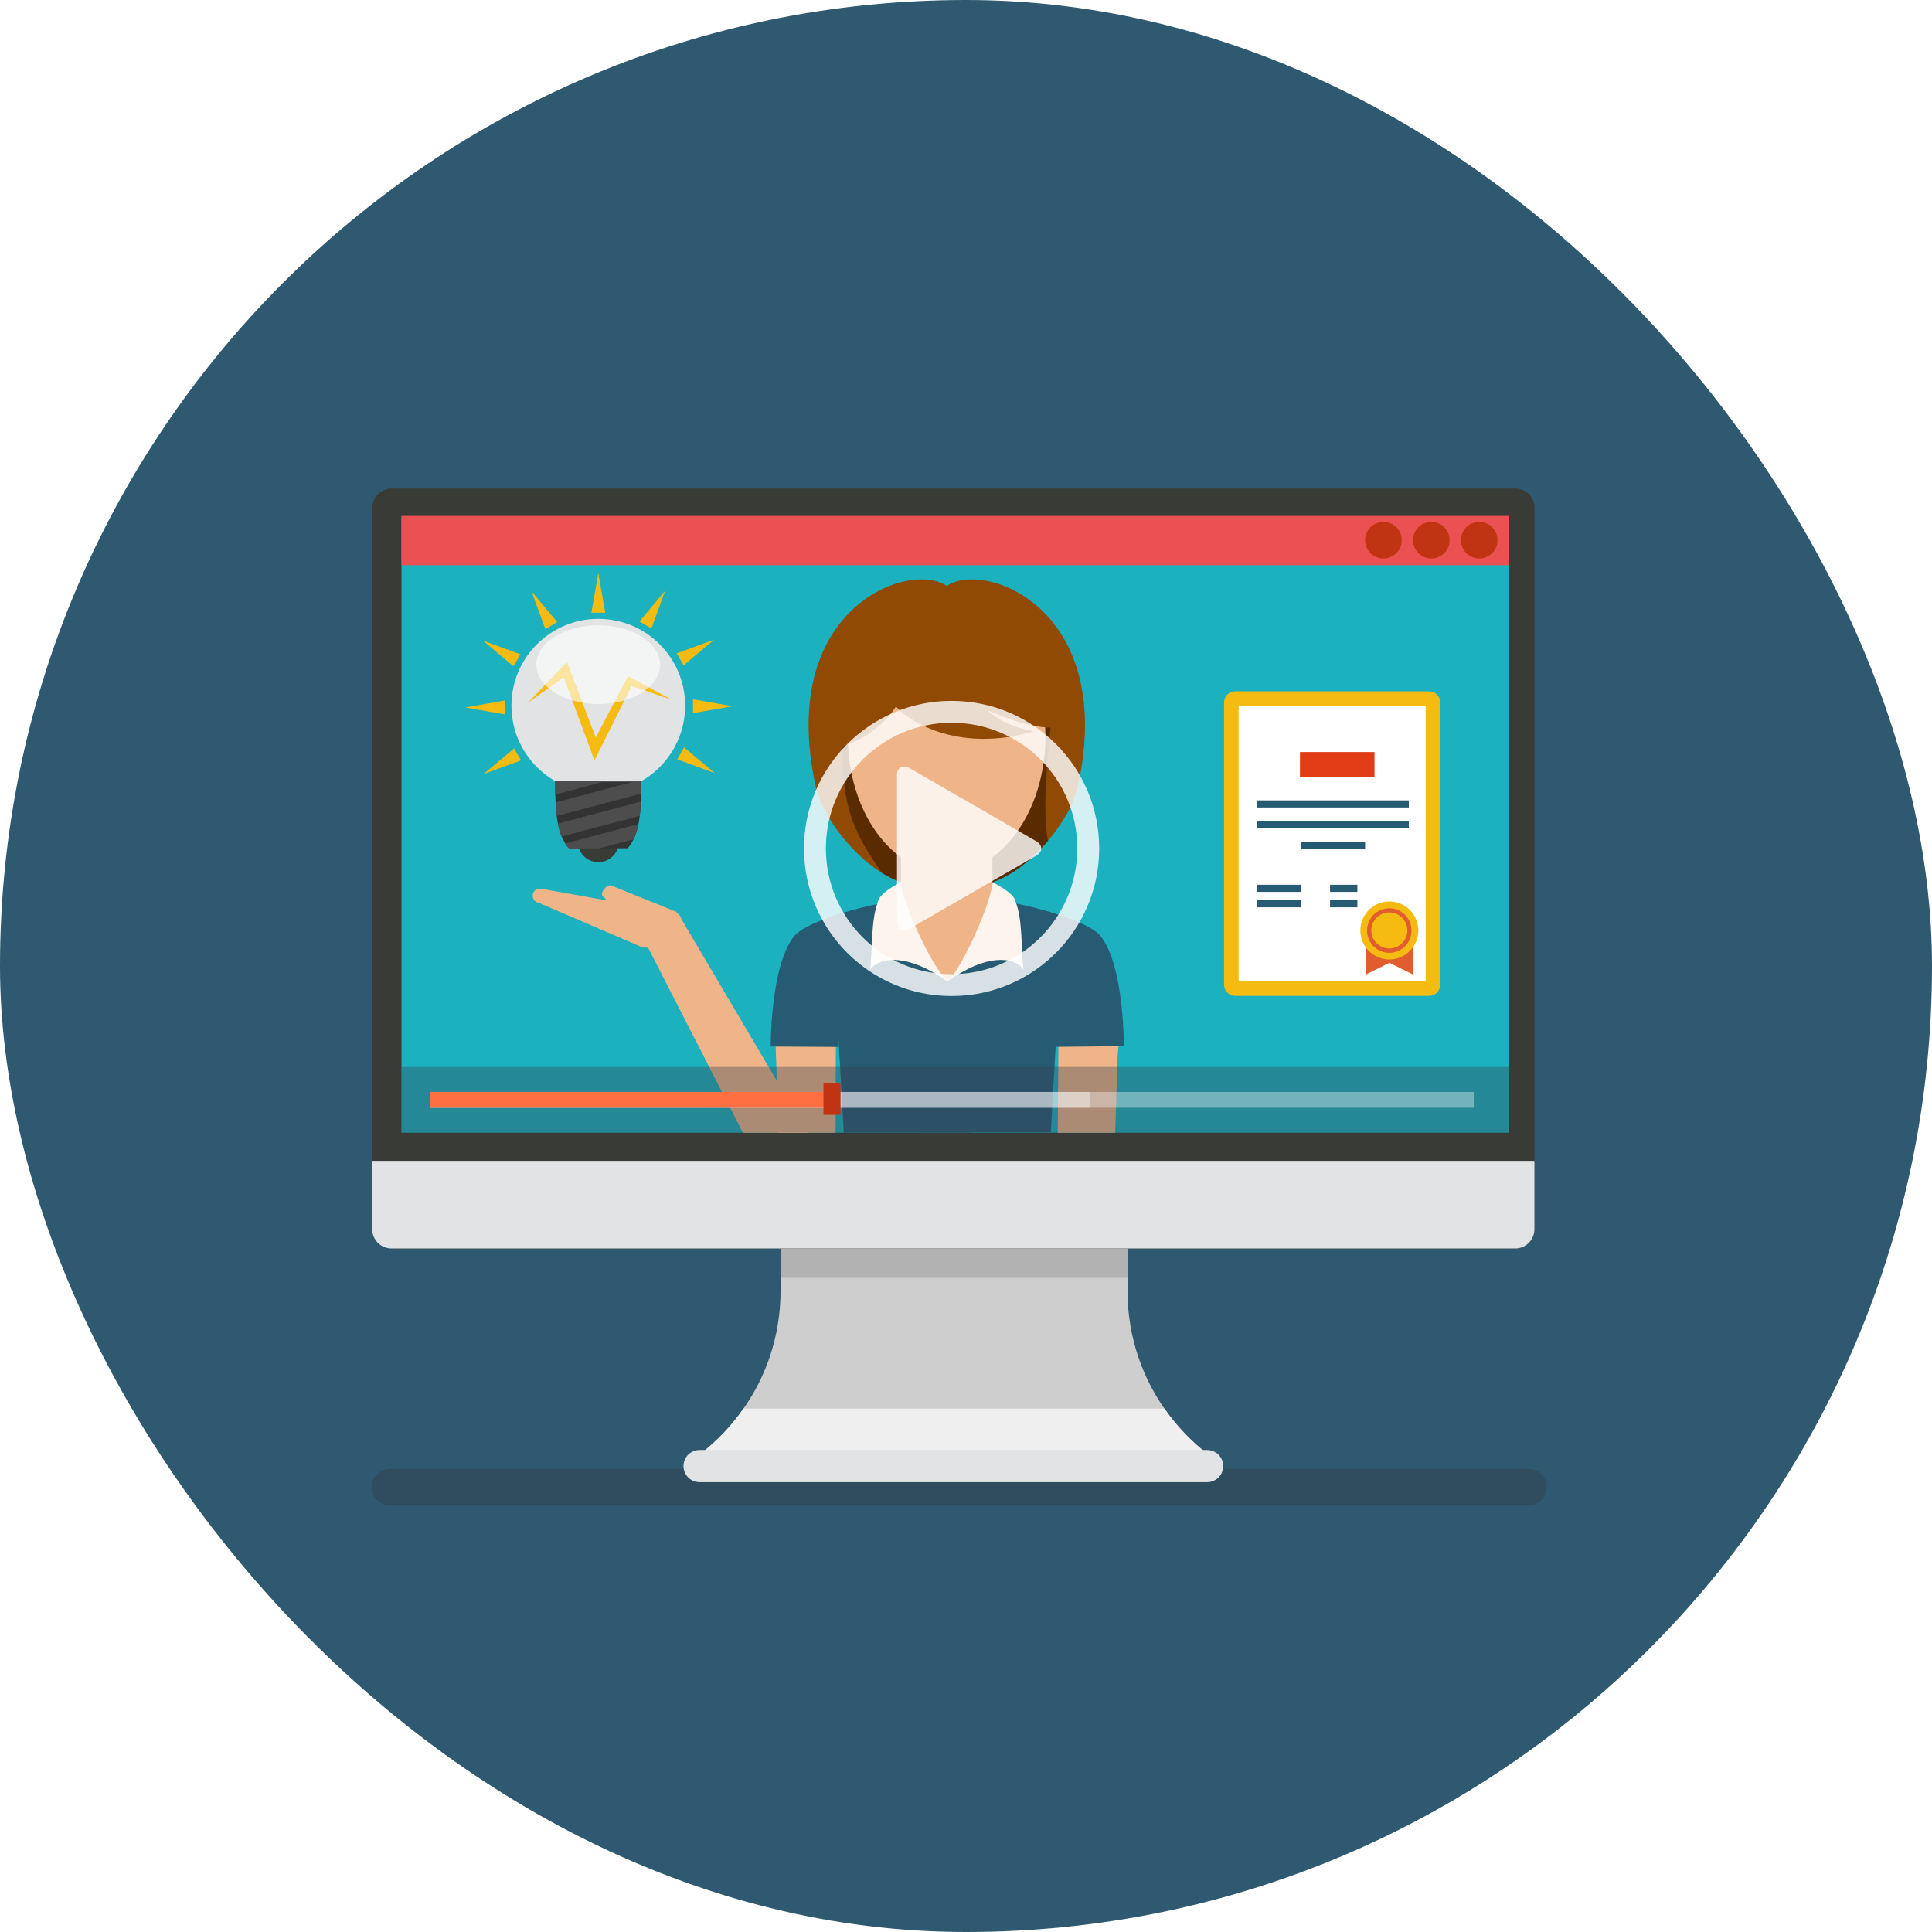 <svg width="80" height="80" viewBox="0 0 80 80" fill="none" xmlns="http://www.w3.org/2000/svg">
<rect width="80" height="80" rx="40" fill="#2E5970"/>
<g filter="url(#filter0_d)">
<path opacity="0.3" d="M64.047 60.577C64.047 60.992 63.708 61.331 63.293 61.331H16.137C15.722 61.331 15.384 60.992 15.384 60.577C15.384 60.162 15.722 59.824 16.137 59.824H63.29C63.708 59.824 64.047 60.162 64.047 60.577Z" fill="#333333"/>
<path d="M46.688 52.453V50.036H32.321V52.453C32.321 55.227 30.996 57.684 28.946 59.245H50.051C48.005 57.684 46.688 55.223 46.688 52.453Z" fill="#CECECE"/>
<path d="M46.687 50.036H32.32V51.914H46.687V50.036Z" fill="#B2B2B2"/>
<path d="M48.22 57.327H30.785C30.275 58.059 29.656 58.707 28.95 59.245H50.055C49.345 58.707 48.726 58.059 48.22 57.327Z" fill="#EFEFEF"/>
<path d="M50.651 59.707C50.651 60.075 50.353 60.373 49.985 60.373H28.968C28.6 60.373 28.302 60.075 28.302 59.707C28.302 59.34 28.6 59.041 28.968 59.041H49.985C50.353 59.045 50.651 59.34 50.651 59.707Z" fill="#E2E3E5"/>
<path d="M63.543 49.905C63.543 50.345 63.187 50.702 62.746 50.702H16.216C15.776 50.702 15.419 50.345 15.419 49.905V20.028C15.419 19.587 15.776 19.23 16.216 19.23H62.746C63.187 19.23 63.543 19.587 63.543 20.028V49.905Z" fill="#393B36"/>
<path d="M62.489 20.391H16.625V45.9H62.489V20.391Z" fill="#1BB1BF"/>
<path d="M15.413 47.069V49.901C15.413 50.341 15.77 50.698 16.21 50.698H62.74C63.181 50.698 63.538 50.341 63.538 49.901V47.069H15.413Z" fill="#E2E3E5"/>
<path d="M44.624 31.596C46.27 24.167 40.73 22.179 39.205 23.268C37.679 22.179 32.136 24.167 33.785 31.596C34.178 33.376 37.01 36.63 39.205 35.418C41.4 36.634 44.231 33.38 44.624 31.596Z" fill="#914A03"/>
<path d="M43.39 33.82C43.15 32.4 43.383 30.562 43.496 29.128C43.747 25.859 41.152 24.8 38.782 24.8C36.413 24.8 34.764 27.446 34.898 30.722C34.986 32.881 35.626 33.812 36.504 35.137C37.377 35.68 38.338 35.898 39.204 35.421C40.609 36.197 42.269 35.145 43.39 33.82Z" fill="#5B2B00"/>
<path d="M41.093 31.727H37.308V37.005H41.093V31.727Z" fill="#EFB589"/>
<path d="M43.289 29.485C43.289 32.604 41.458 35.138 39.198 35.138C36.937 35.138 35.106 32.608 35.106 29.485C35.106 26.366 36.937 23.832 39.198 23.832C41.458 23.832 43.289 26.362 43.289 29.485Z" fill="#EFB589"/>
<path d="M34.337 30.074C34.337 30.074 36.124 29.765 37.1 28.258C37.944 29.149 40.041 30.103 42.826 29.28C41.541 29.077 40.875 28.407 40.875 28.407C40.875 28.407 42.418 29.128 43.495 29.128C44.573 29.128 43.095 22.798 39.229 23.271C38.356 22.86 33.533 24.032 34.337 30.074Z" fill="#914A03"/>
<path d="M35.24 44.194H42.768C42.957 43.269 43.288 42.137 43.794 40.666C45.112 36.844 43.369 36.36 40.344 36.36H38.815C35.277 36.36 33.264 36.994 34.283 40.481C34.742 42.057 35.051 43.244 35.24 44.194Z" fill="#EFB589"/>
<path d="M32.248 45.901H34.6L34.611 41.522C34.396 40.896 33.482 40.197 32.689 40.339C31.895 40.481 32.106 41.999 32.106 41.999L32.248 45.901Z" fill="#EFB589"/>
<path d="M33.435 45.901L28.154 36.954L26.665 37.908L30.76 45.901H33.435Z" fill="#EFB589"/>
<path d="M46.179 45.901L46.278 42.709C46.343 41.97 46.551 40.481 45.757 40.339C44.964 40.197 44.046 40.896 43.835 41.522L43.799 45.901H46.179Z" fill="#EFB589"/>
<path d="M34.702 42.352L34.721 42.079C34.724 42.123 34.822 43.706 34.939 45.905H40.239V38.443C39.98 38.862 39.649 39.287 39.227 39.651C38.31 38.818 37.305 36.288 37.305 36.288C36.267 36.361 33.436 37.071 32.879 37.773C31.892 39.011 31.914 42.334 31.914 42.334L34.702 42.352Z" fill="#275B73"/>
<path d="M43.511 45.901C43.631 43.706 43.725 42.122 43.729 42.075L43.747 42.348L46.536 42.319C46.536 42.319 46.557 38.996 45.571 37.758C45.011 37.056 42.182 36.349 41.145 36.273C41.145 36.273 40.14 38.803 39.223 39.636C38.801 39.272 38.469 38.85 38.211 38.428V45.89H43.511V45.901Z" fill="#275B73"/>
<path d="M37.308 35.531C37.308 35.531 36.398 35.957 36.351 36.353C36.056 37.096 36.129 38.403 36.03 39.145C36.427 38.603 37.628 38.483 39.233 39.644C38.487 38.905 37.308 36.179 37.308 35.531Z" fill="#FCF4ED"/>
<path d="M41.094 35.535C41.094 35.535 42.008 35.957 42.059 36.354C42.354 37.096 42.281 38.403 42.379 39.145C41.982 38.603 40.836 38.483 39.23 39.644C39.973 38.905 41.094 36.183 41.094 35.535Z" fill="#FCF4ED"/>
<path d="M28.205 37.07C28.201 36.968 28.146 36.877 28.059 36.826C28.037 36.801 28.019 36.779 27.997 36.753L25.369 35.691C25.3 35.625 25.154 35.665 25.041 35.785C24.929 35.905 24.892 36.051 24.961 36.116L25.14 36.287L22.402 35.8C22.242 35.771 22.09 35.88 22.06 36.04C22.031 36.2 22.14 36.353 22.301 36.382L26.559 38.209C26.8 38.253 27 38.257 27.175 38.242L27.342 38.402C27.411 38.468 27.557 38.428 27.67 38.308C27.761 38.209 28.405 37.638 28.205 37.07Z" fill="#EFB589"/>
<g opacity="0.9">
<path opacity="0.9" d="M39.404 28.021C36.029 28.021 33.292 30.755 33.292 34.133C33.292 37.511 36.026 40.244 39.404 40.244C42.778 40.244 45.515 37.511 45.515 34.133C45.515 30.755 42.778 28.021 39.404 28.021ZM39.404 39.338C36.528 39.338 34.198 37.008 34.198 34.133C34.198 31.257 36.528 28.927 39.404 28.927C42.279 28.927 44.609 31.257 44.609 34.133C44.605 37.005 42.276 39.338 39.404 39.338ZM37.667 30.809L42.902 33.83C43.189 33.998 43.189 34.267 42.902 34.435L37.667 37.456C37.38 37.623 37.143 37.489 37.143 37.154V31.111C37.143 30.776 37.376 30.642 37.667 30.809Z" fill="#FEFFFF"/>
</g>
<g opacity="0.6">
<path opacity="0.6" d="M62.49 43.181H16.626V45.9H62.49V43.181Z" fill="#364153"/>
</g>
<g opacity="0.6">
<path opacity="0.6" d="M61.026 44.215H17.815V44.87H61.026V44.215Z" fill="white"/>
</g>
<g opacity="0.6">
<path opacity="0.6" d="M45.152 44.215H17.815V44.87H45.152V44.215Z" fill="white"/>
</g>
<path d="M34.464 44.215H17.814V44.87H34.464V44.215Z" fill="#FF6F40"/>
<path d="M34.804 43.847H34.098V45.161H34.804V43.847Z" fill="#C03413"/>
<path d="M62.489 20.363H16.625V22.405H62.489V20.363Z" fill="#EB5052"/>
<path d="M58.041 21.367C58.041 21.786 57.702 22.125 57.283 22.125C56.865 22.125 56.526 21.786 56.526 21.367C56.526 20.949 56.865 20.61 57.283 20.61C57.702 20.61 58.041 20.949 58.041 21.367ZM59.267 20.61C58.849 20.61 58.51 20.949 58.51 21.367C58.51 21.786 58.849 22.125 59.267 22.125C59.686 22.125 60.024 21.786 60.024 21.367C60.024 20.949 59.686 20.61 59.267 20.61ZM61.251 20.61C60.833 20.61 60.494 20.949 60.494 21.367C60.494 21.786 60.833 22.125 61.251 22.125C61.67 22.125 62.008 21.786 62.008 21.367C62.008 20.949 61.67 20.61 61.251 20.61Z" fill="#C03413"/>
<path d="M51.147 40.237C50.892 40.237 50.685 40.03 50.685 39.775V28.087C50.685 27.832 50.892 27.625 51.147 27.625H59.173C59.428 27.625 59.635 27.832 59.635 28.087V39.775C59.635 40.03 59.428 40.237 59.173 40.237H51.147Z" fill="#F5BB11"/>
<path d="M59.035 28.225H51.289V39.633H59.035V28.225Z" fill="white"/>
<path d="M56.916 30.14H53.829V31.181H56.916V30.14Z" fill="#E03D17"/>
<path d="M58.336 32.142H52.057V32.436H58.336V32.142Z" fill="#275B73"/>
<path d="M58.336 32.997H52.057V33.292H58.336V32.997Z" fill="#275B73"/>
<path d="M53.866 35.636H52.057V35.931H53.866V35.636Z" fill="#275B73"/>
<path d="M53.866 36.276H52.057V36.571H53.866V36.276Z" fill="#275B73"/>
<path d="M56.206 35.636H55.074V35.931H56.206V35.636Z" fill="#275B73"/>
<path d="M56.206 36.276H55.074V36.571H56.206V36.276Z" fill="#275B73"/>
<path d="M56.527 33.849H53.866V34.144H56.527V33.849Z" fill="#275B73"/>
<path d="M58.515 39.356L57.532 38.868L56.553 39.356V36.877H58.515V39.356Z" fill="#E15C2F"/>
<path d="M58.73 37.529C58.73 38.191 58.192 38.73 57.529 38.73C56.867 38.73 56.328 38.191 56.328 37.529C56.328 36.866 56.867 36.328 57.529 36.328C58.192 36.328 58.73 36.866 58.73 37.529Z" fill="#F5BB11"/>
<path d="M57.528 36.611C57.019 36.611 56.607 37.022 56.607 37.532C56.607 38.041 57.019 38.453 57.528 38.453C58.038 38.453 58.449 38.041 58.449 37.532C58.446 37.022 58.034 36.611 57.528 36.611ZM57.528 38.274C57.117 38.274 56.782 37.939 56.782 37.528C56.782 37.117 57.117 36.782 57.528 36.782C57.94 36.782 58.275 37.117 58.275 37.528C58.275 37.939 57.94 38.274 57.528 38.274Z" fill="#E15C2F"/>
<path d="M24.774 31.817C26.76 31.817 28.37 30.207 28.37 28.221C28.37 26.235 26.76 24.625 24.774 24.625C22.788 24.625 21.178 26.235 21.178 28.221C21.178 30.207 22.788 31.817 24.774 31.817Z" fill="#E2E3E5"/>
<path d="M25.624 33.852C25.624 34.322 25.245 34.701 24.776 34.701C24.306 34.701 23.928 34.322 23.928 33.852C23.928 33.383 24.306 33.004 24.776 33.004C25.245 33.004 25.624 33.383 25.624 33.852Z" fill="#393B36"/>
<path d="M25.983 34.126C26.5 33.572 26.555 32.553 26.558 31.359H22.987C22.991 32.557 23.046 33.572 23.562 34.126H25.983Z" fill="#333333"/>
<path d="M24.824 34.126L26.24 33.751C26.328 33.565 26.393 33.354 26.437 33.121L23.398 33.929C23.445 34.002 23.496 34.068 23.554 34.129H24.824V34.126Z" fill="#4D4D4D"/>
<path d="M23.25 33.641L26.49 32.782C26.512 32.596 26.526 32.4 26.538 32.192L23.098 33.106C23.138 33.299 23.185 33.477 23.25 33.641Z" fill="#4D4D4D"/>
<path d="M25.033 31.359H22.987C22.987 31.545 22.991 31.723 22.995 31.902L25.033 31.359Z" fill="#4D4D4D"/>
<path d="M23.052 32.789L26.554 31.861C26.558 31.697 26.558 31.53 26.561 31.359H26.267L23.009 32.225C23.016 32.422 23.031 32.611 23.052 32.789Z" fill="#4D4D4D"/>
<path d="M27.818 27.977L26.005 26.998L24.669 29.539L23.479 26.412L21.855 28.105L23.344 27.046L24.615 30.492L26.151 27.406L27.818 27.977Z" fill="#F5BB11"/>
<path opacity="0.6" d="M27.334 26.522C27.334 27.421 26.188 28.153 24.771 28.153C23.356 28.153 22.209 27.421 22.209 26.522C22.209 25.623 23.356 24.891 24.771 24.891C26.188 24.891 27.334 25.623 27.334 26.522Z" fill="#FFFFFD"/>
<path d="M24.487 24.37L24.775 22.736L25.062 24.37H24.487ZM23.075 24.76L22.012 23.489L22.58 25.047L23.075 24.76ZM21.55 26.092L19.992 25.524L21.262 26.587L21.55 26.092ZM20.898 28.007L19.264 28.294L20.898 28.582V28.007ZM21.288 29.99L20.017 31.053L21.575 30.485L21.288 29.99ZM28.04 30.445L29.598 31.013L28.327 29.95L28.04 30.445ZM28.695 28.531L30.329 28.243L28.695 27.956V28.531ZM28.305 26.547L29.576 25.484L28.018 26.052L28.305 26.547ZM26.973 25.022L27.541 23.464L26.478 24.734L26.973 25.022Z" fill="#F5BB11"/>
</g>
<defs>
<filter id="filter0_d" x="13.384" y="18.23" width="52.663" height="46.1" filterUnits="userSpaceOnUse" color-interpolation-filters="sRGB">
<feFlood flood-opacity="0" result="BackgroundImageFix"/>
<feColorMatrix in="SourceAlpha" type="matrix" values="0 0 0 0 0 0 0 0 0 0 0 0 0 0 0 0 0 0 127 0" result="hardAlpha"/>
<feOffset dy="1"/>
<feGaussianBlur stdDeviation="1"/>
<feColorMatrix type="matrix" values="0 0 0 0 0 0 0 0 0 0 0 0 0 0 0 0 0 0 0.05 0"/>
<feBlend mode="normal" in2="BackgroundImageFix" result="effect1_dropShadow"/>
<feBlend mode="normal" in="SourceGraphic" in2="effect1_dropShadow" result="shape"/>
</filter>
</defs>
</svg>
